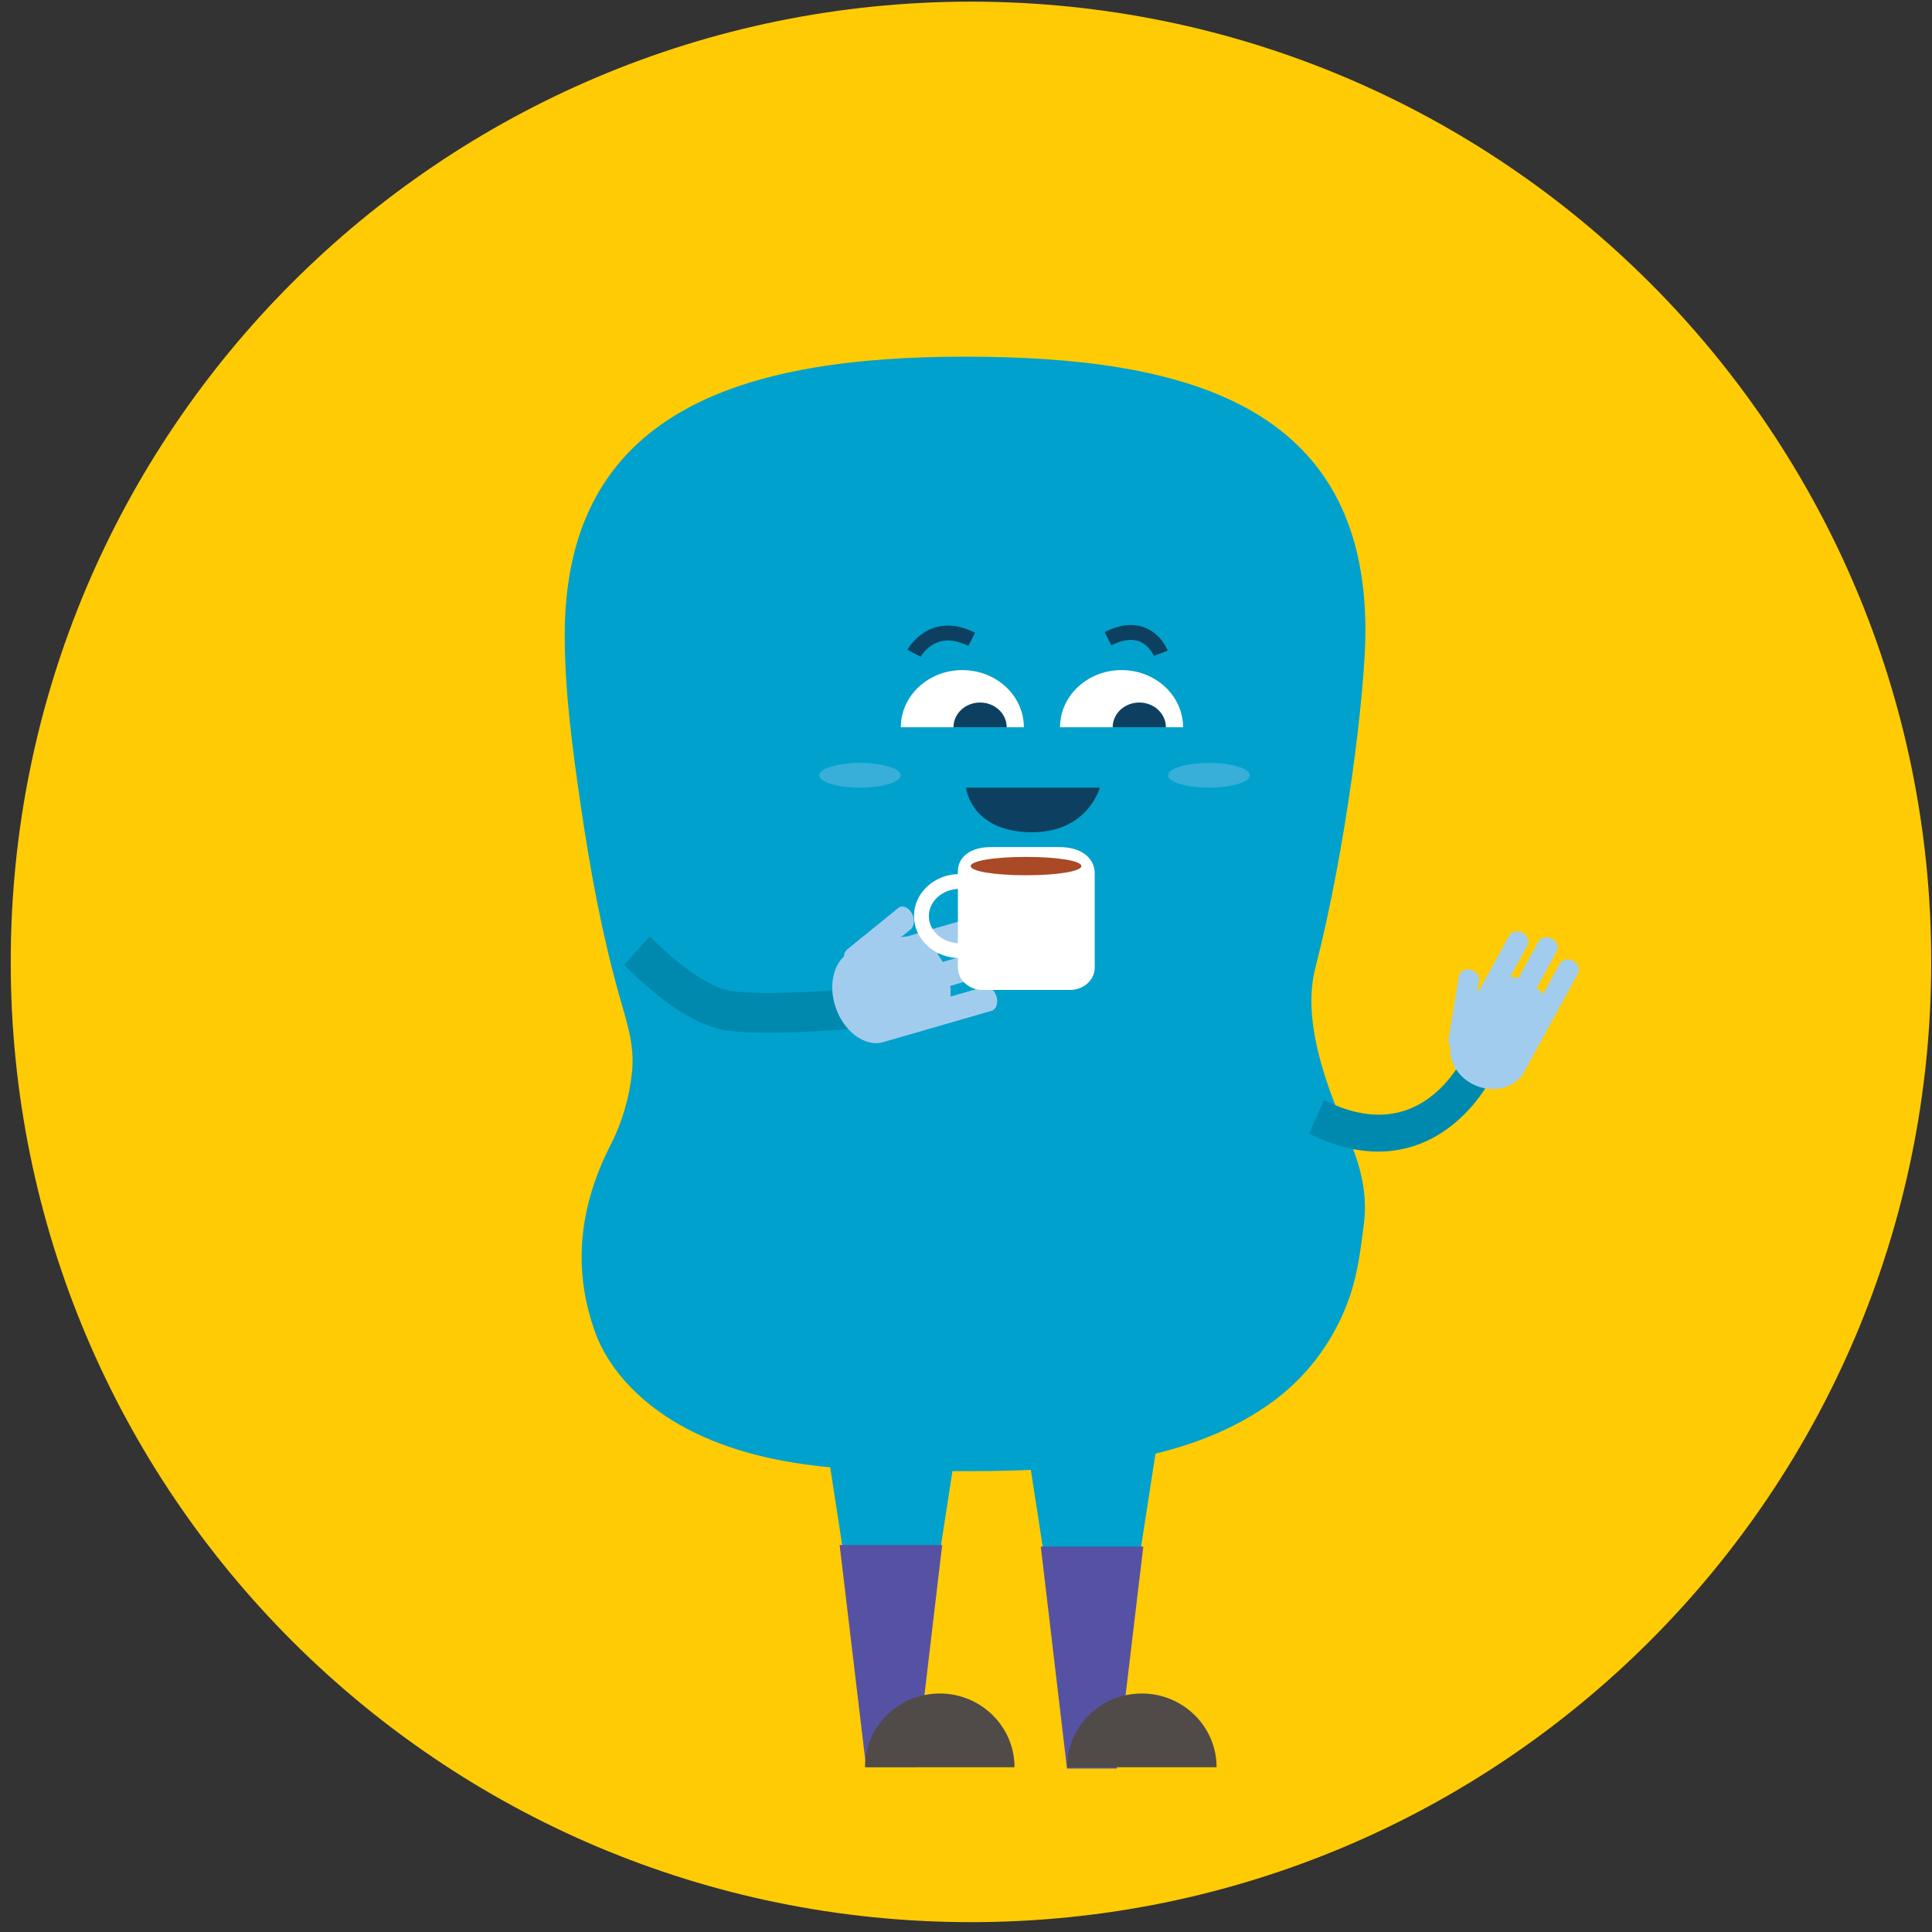 <svg width="130" height="130" viewBox="0 0 130 130" fill="none" xmlns="http://www.w3.org/2000/svg">
<rect x="0" y="0" width="130" height="130" fill="#333333" stroke="none"/>
<path d="M65.335 129.337C101.02 129.337 129.948 100.409 129.948 64.724C129.948 29.039 101.02 0.111 65.335 0.111C29.65 0.111 0.722 29.039 0.722 64.724C0.722 100.409 29.65 129.337 65.335 129.337Z" fill="#FFCB05"/>
<path d="M64.938 24C50.06 24 38 27.553 38 42.732C38 46.581 38.529 50.463 39.086 54.267C39.705 58.491 40.474 62.702 41.62 66.824C42.124 68.636 42.721 70.226 42.528 72.129C42.359 73.797 41.876 75.493 41.106 76.997C39.03 81.053 38.478 85.229 40.015 89.56C41.035 92.435 43.505 94.726 46.268 96.163C51.998 99.144 58.833 98.991 65.15 98.991C72.088 98.991 80.131 98.479 85.822 94.174C88.168 92.398 89.869 89.993 90.813 87.266C91.371 85.654 91.555 84.043 91.772 82.373C92.073 80.062 91.411 78.069 90.511 75.973C89.16 72.826 87.614 68.581 88.506 65.132C90.578 57.093 91.876 46.499 91.876 42.425C91.876 27.246 79.815 24 64.938 24Z" fill="#00A1CD"/>
<path fill-rule="evenodd" clip-rule="evenodd" d="M43.73 63C43.73 63 43.73 63 42.865 63.956C42 64.912 42 64.912 42 64.912L42.002 64.914L42.005 64.917L42.014 64.928C42.023 64.936 42.034 64.949 42.049 64.964C42.078 64.995 42.12 65.038 42.174 65.093C42.281 65.201 42.435 65.355 42.628 65.54C43.012 65.908 43.555 66.404 44.192 66.915C45.409 67.892 47.173 69.096 48.883 69.339C50.374 69.55 52.587 69.508 54.353 69.424C55.251 69.382 56.062 69.327 56.648 69.283C56.941 69.261 57.179 69.241 57.344 69.227C57.426 69.22 57.49 69.215 57.534 69.211C57.556 69.209 57.573 69.207 57.585 69.206L57.603 69.204C57.603 69.204 57.603 69.204 57.498 67.869C57.393 66.534 57.393 66.534 57.393 66.534L57.379 66.535C57.368 66.536 57.353 66.538 57.332 66.54C57.291 66.543 57.23 66.549 57.151 66.555C56.993 66.569 56.762 66.588 56.477 66.609C55.906 66.652 55.117 66.706 54.245 66.747C52.469 66.831 50.454 66.859 49.203 66.681C48.17 66.535 46.846 65.712 45.66 64.76C45.094 64.306 44.607 63.861 44.261 63.53C44.089 63.365 43.953 63.229 43.862 63.136C43.816 63.09 43.781 63.054 43.759 63.031C43.748 63.019 43.74 63.011 43.735 63.006L43.73 63L43.73 63Z" fill="#0089AE"/>
<path d="M66.715 68.017C67.039 67.923 67.19 67.484 67.049 67.042C66.909 66.599 66.53 66.313 66.205 66.407L63.957 67.057C63.974 66.825 63.968 66.584 63.941 66.338L66.636 65.558C66.961 65.465 67.111 65.026 66.971 64.583C66.831 64.14 66.451 63.855 66.127 63.949L63.431 64.728C63.323 64.531 63.203 64.347 63.072 64.178L65.389 63.509C65.713 63.415 65.864 62.976 65.724 62.533C65.584 62.09 65.204 61.805 64.88 61.898L61.019 63.014C60.886 63.015 60.754 63.033 60.623 63.064L61.266 62.543C61.535 62.324 61.568 61.821 61.34 61.425C61.111 61.029 60.704 60.883 60.435 61.102L57.003 63.888C56.871 63.995 56.797 64.171 56.781 64.368C56.047 65.047 55.779 66.366 56.2 67.696C56.735 69.389 58.188 70.482 59.427 70.123L62.487 69.239C62.509 69.233 62.529 69.223 62.55 69.216C62.561 69.213 62.573 69.214 62.584 69.211L66.715 68.017Z" fill="#A2CCED"/>
<path d="M68.907 95.964L71.762 114.414H75.183L78.037 95.957" fill="#00A1CD"/>
<path d="M55.426 95.907L58.28 114.414H61.701L64.556 95.965" fill="#00A1CD"/>
<path d="M75.15 119H71.796L70.032 104.064H76.93L75.15 119Z" fill="#5652A3"/>
<path d="M61.632 118.898H58.278L56.497 103.962H63.396L61.632 118.898Z" fill="#5652A3"/>
<path d="M60.615 48.934C60.615 46.811 62.468 45.089 64.754 45.089C67.04 45.089 68.893 46.81 68.893 48.934" fill="white"/>
<path d="M71.328 48.934C71.328 46.811 73.181 45.089 75.466 45.089C77.752 45.089 79.605 46.81 79.605 48.934" fill="white"/>
<path d="M61.506 43.957C61.506 43.957 62.719 41.675 65.383 43.02" stroke="#0D4060" stroke-miterlimit="10"/>
<path d="M78.106 43.957C78.106 43.957 77.219 41.63 74.555 42.976" stroke="#0D4060" stroke-miterlimit="10"/>
<path d="M64.157 48.934C64.157 48.015 64.959 47.271 65.948 47.271C66.936 47.271 67.738 48.015 67.738 48.934" fill="#0D4060"/>
<path d="M74.87 48.934C74.87 48.015 75.671 47.271 76.66 47.271C77.649 47.271 78.45 48.015 78.45 48.934" fill="#0D4060"/>
<path d="M74 53C74 53 73.198 56.093 69.255 55.998C65.311 55.903 65 53 65 53H74Z" fill="#0D4060"/>
<g opacity="0.7">
<g opacity="0.7">
<path opacity="0.7" d="M60.615 52.167C60.615 52.627 59.385 52.999 57.867 52.999C56.35 52.999 55.12 52.627 55.12 52.167C55.12 51.708 56.35 51.336 57.867 51.336C59.385 51.336 60.615 51.708 60.615 52.167Z" fill="#A2CCED"/>
</g>
</g>
<g opacity="0.7">
<g opacity="0.7">
<path opacity="0.7" d="M84.095 52.167C84.095 52.627 82.865 52.999 81.347 52.999C79.83 52.999 78.6 52.627 78.6 52.167C78.6 51.708 79.83 51.336 81.347 51.336C82.865 51.336 84.095 51.708 84.095 52.167Z" fill="#A2CCED"/>
</g>
</g>
<path d="M66.112 66.611H72.004C72.915 66.611 73.661 65.938 73.661 65.115V58.784C73.661 57.62 72.606 57 71.318 57H66.647C65.442 57 64.455 57.559 64.455 58.648V65.115C64.455 65.938 65.2 66.611 66.112 66.611Z" fill="white"/>
<path d="M65.314 58.276C65.314 58.617 66.846 58.894 69.04 58.894C71.233 58.894 72.765 58.617 72.765 58.276C72.765 57.935 71.233 57.659 69.04 57.659C66.846 57.659 65.314 57.936 65.314 58.276Z" fill="#AA4925"/>
<path d="M64.578 59.311C63.154 59.311 62 60.353 62 61.639C62 62.925 63.154 63.968 64.578 63.968" stroke="white" stroke-miterlimit="10"/>
<path fill-rule="evenodd" clip-rule="evenodd" d="M98.382 71.275C98.381 71.275 98.381 71.276 99.41 71.816C100.44 72.357 100.44 72.358 100.439 72.359L100.439 72.36L100.437 72.364L100.433 72.372C100.43 72.379 100.425 72.388 100.42 72.398C100.411 72.418 100.397 72.445 100.38 72.478C100.347 72.544 100.299 72.633 100.237 72.743C100.114 72.962 99.932 73.261 99.69 73.604C99.208 74.285 98.471 75.161 97.455 75.909C95.355 77.457 92.215 78.341 88.081 76.281L89.085 74.023C92.468 75.709 94.741 74.926 96.176 73.869C96.927 73.315 97.487 72.654 97.862 72.125C98.047 71.862 98.183 71.638 98.27 71.484C98.313 71.407 98.344 71.348 98.363 71.312C98.372 71.294 98.378 71.282 98.381 71.275C98.383 71.272 98.383 71.271 98.383 71.271L98.383 71.272L98.382 71.273L98.382 71.275Z" fill="#0089AE"/>
<path d="M106.175 65.508C106.336 65.213 106.189 64.826 105.849 64.648C105.508 64.471 105.098 64.566 104.937 64.86L103.82 66.903C103.701 66.744 103.562 66.596 103.406 66.46L104.745 64.011C104.906 63.717 104.759 63.33 104.419 63.152C104.078 62.974 103.668 63.069 103.507 63.364L102.168 65.813C101.987 65.767 101.804 65.738 101.623 65.727L102.774 63.622C102.935 63.328 102.788 62.941 102.448 62.763C102.108 62.585 101.697 62.68 101.536 62.974L99.618 66.481C99.531 66.579 99.454 66.686 99.386 66.8L99.517 66.005C99.571 65.671 99.312 65.329 98.939 65.244C98.567 65.16 98.217 65.364 98.162 65.697L97.463 69.948C97.436 70.111 97.486 70.276 97.586 70.413C97.483 71.375 98.046 72.402 99.068 72.937C100.37 73.618 101.939 73.254 102.555 72.128L104.075 69.348C104.085 69.329 104.093 69.308 104.103 69.288C104.109 69.278 104.117 69.27 104.123 69.26L106.175 65.508Z" fill="#A2CCED"/>
<path d="M58.205 118.914C58.205 116.174 60.457 113.952 63.234 113.952C66.012 113.952 68.264 116.174 68.264 118.914" fill="#504B48"/>
<path d="M71.802 118.914C71.802 116.174 74.053 113.952 76.831 113.952C79.609 113.952 81.861 116.174 81.861 118.914" fill="#504B48"/>
</svg>
